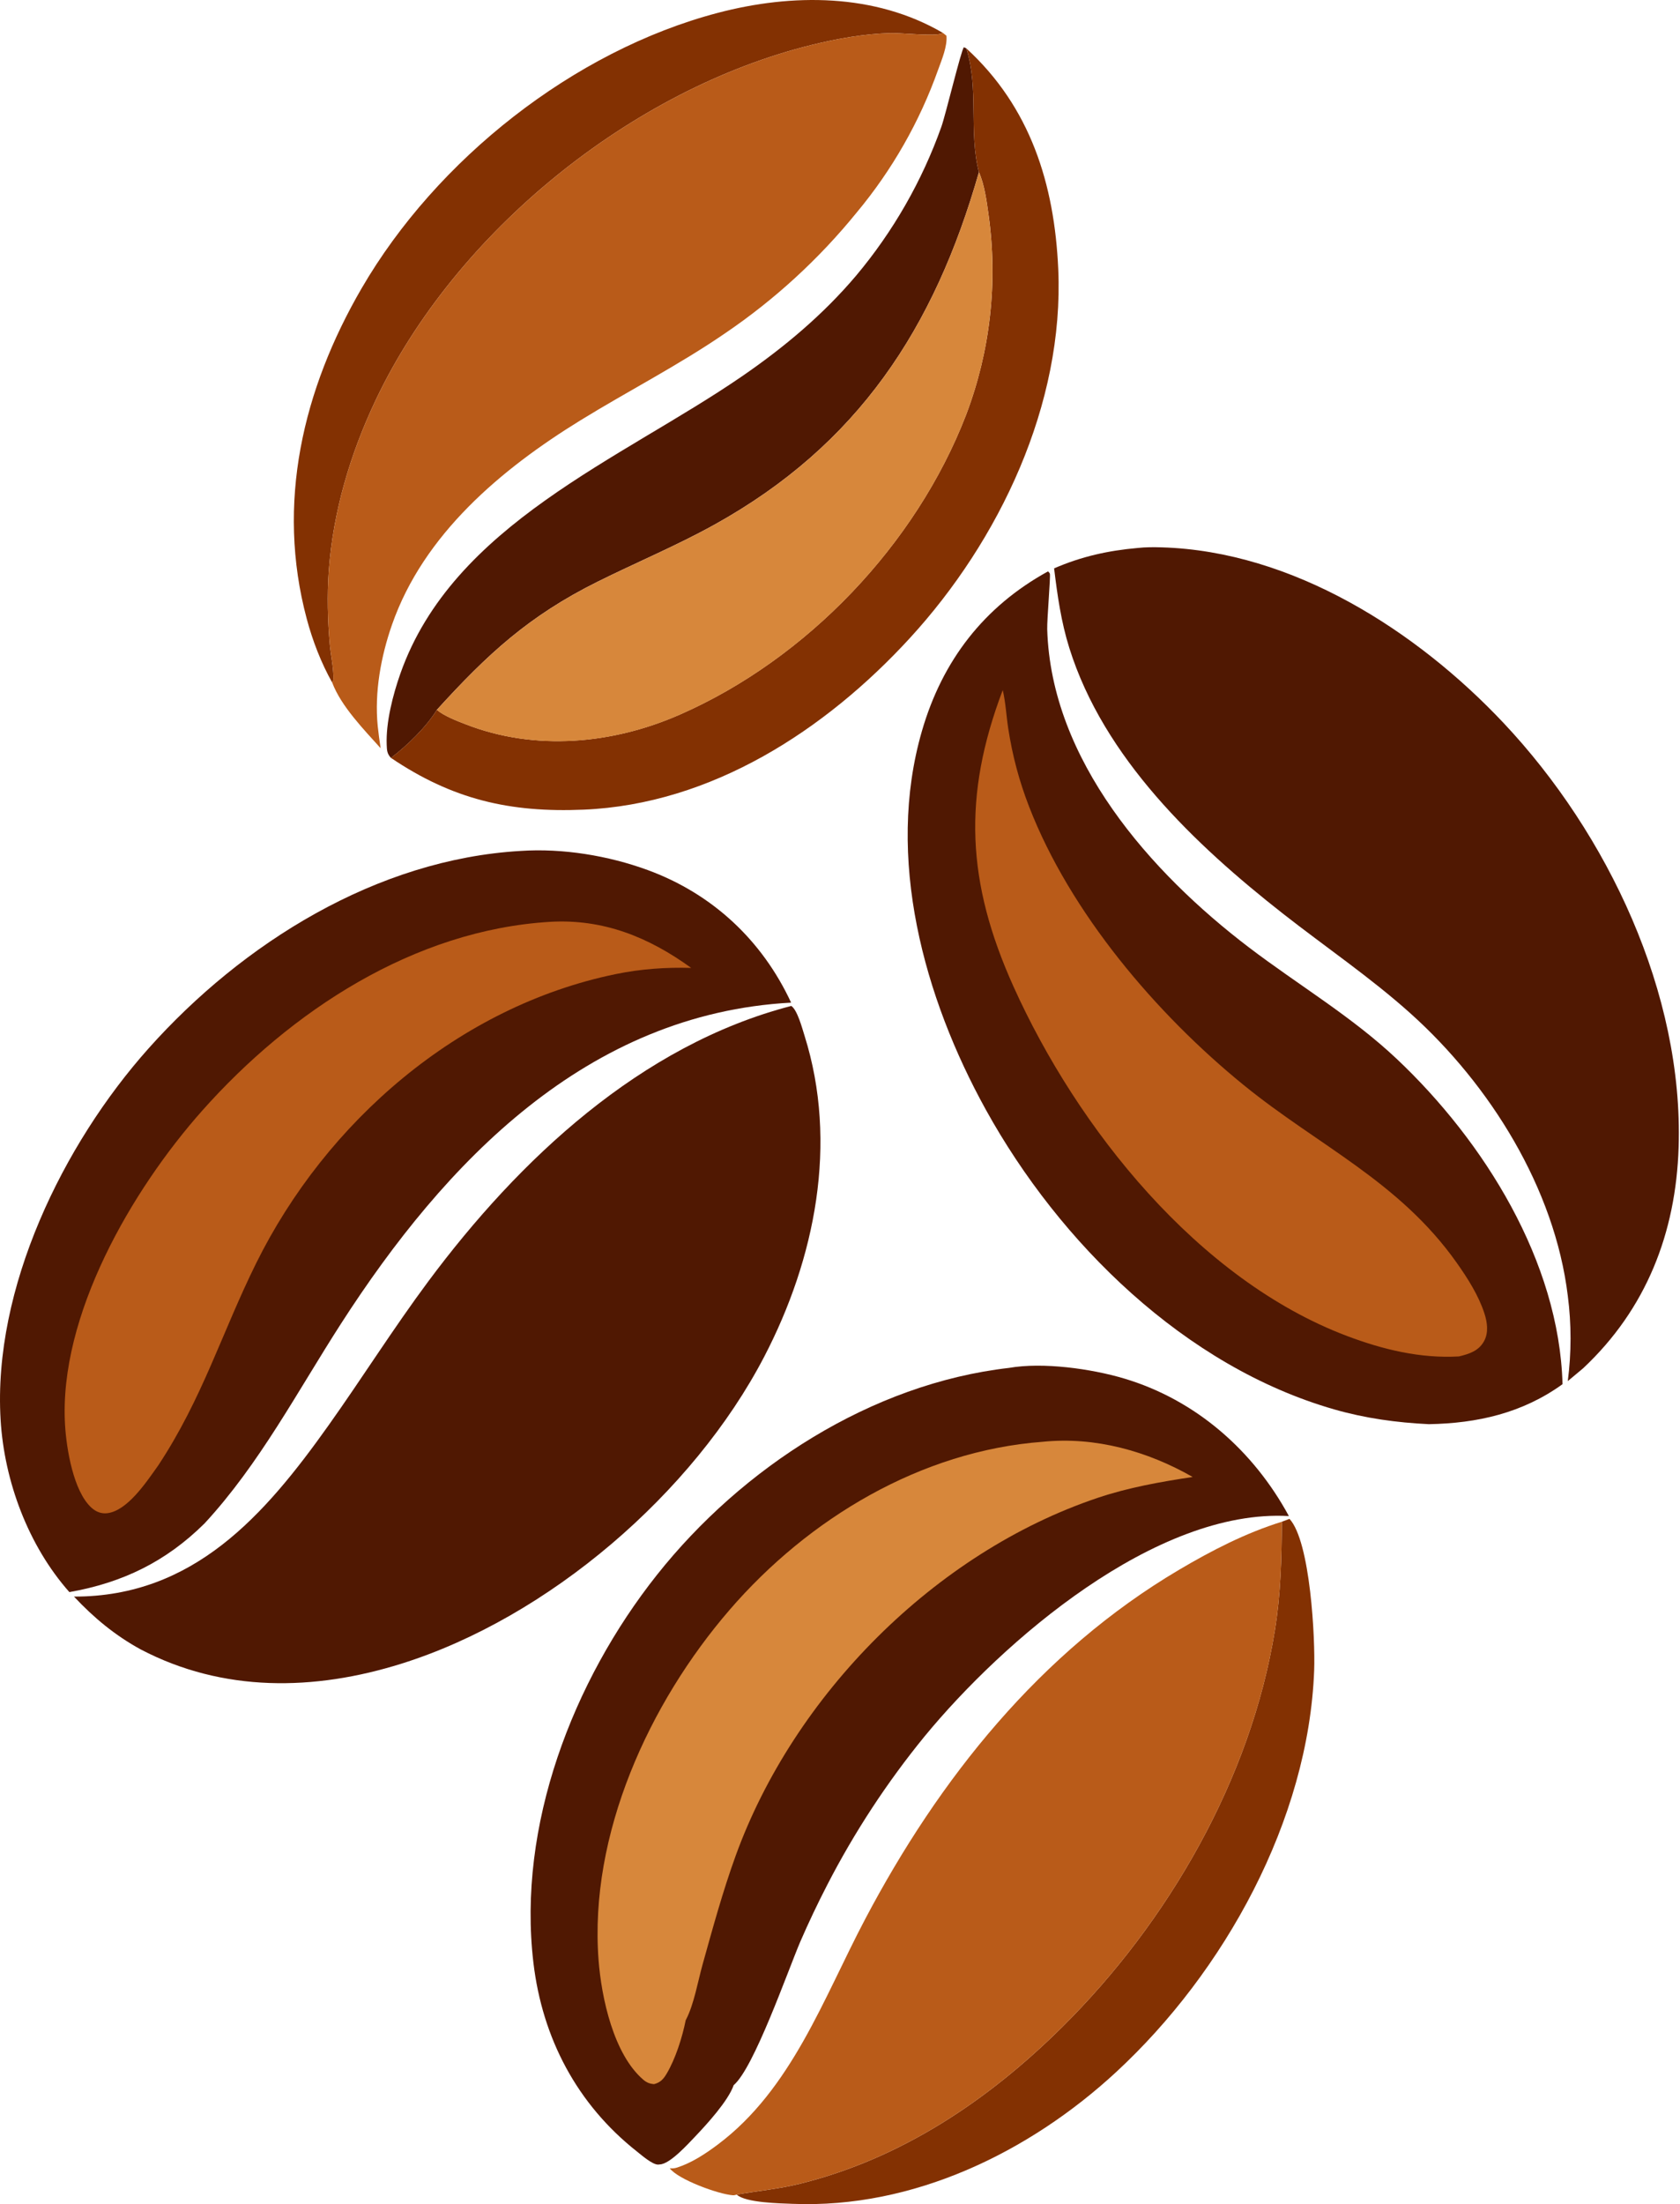 <svg width="514" height="674" viewBox="0 0 514 674" fill="none" xmlns="http://www.w3.org/2000/svg">
<path d="M392.18 465.334L394.519 464.446C400.936 471.366 402.426 501.217 402.072 510.753C400.368 556.527 374.594 603.04 341.433 633.662C314.835 658.222 279.3 675.403 242.505 673.909C238.756 673.757 228.08 673.606 225.408 671.078C231.843 669.946 238.331 669.353 244.688 667.78C275.802 660.098 302.445 642.167 324.961 619.865C357.422 587.702 382.706 543.981 390.056 498.52C391.839 487.493 392.132 476.477 392.18 465.334Z" fill="#833102"/>
<path d="M101.64 208.727C98.23 202.664 95.637 195.919 93.843 189.208C84.411 153.945 92.633 119.136 110.657 88.134C133.518 48.814 175.484 15.536 219.6 3.939C242.367 -2.045 267.645 -2.103 288.472 10.056C288.314 10.127 288.159 10.203 287.999 10.269C285.872 11.146 275.644 10.038 272.543 10.117C264.522 10.322 256.21 11.803 248.432 13.714C193.242 27.269 139.244 71.033 114.903 122.443C107.149 138.82 101.888 156.543 100.581 174.668C100.054 181.987 100.251 189.747 100.902 197.058C101.202 200.417 102.104 204.35 102.013 207.681C102.001 208.085 101.821 208.38 101.64 208.727Z" fill="#833102"/>
<path d="M119.614 231.763C118.417 230.458 118.382 229.477 118.313 227.785C118.034 220.896 120.212 212.45 122.498 205.972C138.6 160.347 189.93 140.522 226.925 115.134C239.79 106.306 251.79 96.274 261.885 84.344C263.3 82.66 264.677 80.945 266.016 79.199C267.355 77.453 268.654 75.679 269.913 73.876C271.173 72.072 272.392 70.241 273.57 68.384C274.748 66.526 275.885 64.643 276.979 62.735C278.073 60.826 279.124 58.895 280.132 56.939C281.14 54.984 282.105 53.008 283.025 51.01C283.945 49.012 284.821 46.995 285.651 44.958C286.481 42.921 287.266 40.866 288.005 38.794C289.351 35.017 294.037 15.393 294.905 14.44L295.655 14.807C299.569 27.305 296.337 40.225 299.504 52.66C285.898 100.352 262.524 136.064 218.583 160.438C206.955 166.888 194.612 172.017 182.711 177.943C161.764 188.372 149.149 200.03 133.654 217.06C130.396 222.382 124.556 227.991 119.614 231.763Z" fill="#501802"/>
<path d="M295.656 14.797C315.264 32.745 322.616 56.328 323.773 82.279C325.614 123.567 305.808 165.26 278.309 195.191C252.485 223.298 217.7 245.916 178.584 247.585C156.003 248.548 138.445 244.465 119.615 231.753C124.557 227.982 130.398 222.372 133.655 217.05C135.897 218.949 139.732 220.407 142.472 221.472C163.762 229.75 187.344 227.563 207.971 218.525C246.868 201.483 280.231 166.506 295.521 126.999C295.985 125.783 296.43 124.56 296.855 123.329C297.28 122.099 297.686 120.862 298.072 119.619C298.459 118.376 298.826 117.127 299.172 115.873C299.519 114.618 299.846 113.359 300.154 112.093C300.461 110.829 300.748 109.559 301.015 108.285C301.283 107.011 301.53 105.733 301.756 104.452C301.983 103.17 302.189 101.885 302.376 100.597C302.563 99.309 302.728 98.018 302.874 96.724C303.019 95.431 303.145 94.135 303.249 92.838C303.354 91.54 303.438 90.242 303.502 88.941C303.566 87.641 303.609 86.341 303.631 85.039C303.654 83.738 303.656 82.436 303.638 81.135C303.619 79.833 303.581 78.532 303.521 77.232C303.462 75.932 303.382 74.633 303.282 73.335C303.181 72.037 303.06 70.742 302.919 69.448C302.778 68.154 302.616 66.862 302.434 65.574C301.853 61.416 301.208 56.497 299.505 52.649C296.339 40.216 299.57 27.296 295.656 14.797Z" fill="#833102"/>
<path d="M299.502 52.674C301.205 56.523 301.85 61.441 302.431 65.598C302.613 66.887 302.775 68.179 302.916 69.472C303.058 70.766 303.178 72.062 303.279 73.36C303.379 74.658 303.459 75.957 303.518 77.257C303.578 78.557 303.617 79.858 303.635 81.16C303.653 82.461 303.651 83.763 303.628 85.064C303.606 86.365 303.563 87.666 303.499 88.966C303.435 90.266 303.351 91.565 303.247 92.863C303.142 94.16 303.016 95.456 302.871 96.749C302.725 98.043 302.559 99.334 302.373 100.622C302.187 101.91 301.98 103.195 301.754 104.476C301.527 105.758 301.28 107.036 301.012 108.31C300.745 109.584 300.458 110.853 300.151 112.118C299.844 113.383 299.516 114.643 299.169 115.897C298.822 117.152 298.456 118.401 298.069 119.644C297.683 120.887 297.278 122.124 296.852 123.354C296.427 124.584 295.982 125.807 295.518 127.023C280.229 166.53 246.865 201.508 207.968 218.55C187.341 227.588 163.759 229.775 142.469 221.497C139.729 220.432 135.894 218.974 133.652 217.074C149.147 200.045 161.763 188.386 182.709 177.957C194.611 172.032 206.953 166.903 218.581 160.453C262.522 136.078 285.897 100.366 299.502 52.674Z" fill="#D7873B"/>
<path d="M288.473 10.058L289.566 10.919C289.882 14.142 288.129 18.26 287.023 21.315C286.318 23.297 285.569 25.263 284.777 27.212C283.985 29.161 283.151 31.092 282.273 33.004C281.396 34.916 280.477 36.809 279.517 38.68C278.556 40.552 277.554 42.401 276.512 44.229C275.47 46.056 274.388 47.86 273.265 49.64C272.144 51.42 270.983 53.174 269.784 54.903C268.585 56.632 267.348 58.333 266.073 60.007C264.799 61.681 263.488 63.327 262.142 64.943C260.705 66.712 259.236 68.455 257.735 70.171C256.235 71.887 254.704 73.575 253.142 75.236C251.58 76.896 249.988 78.527 248.366 80.129C246.744 81.731 245.094 83.303 243.415 84.845C241.736 86.386 240.029 87.897 238.295 89.377C236.56 90.856 234.8 92.303 233.013 93.719C231.226 95.134 229.414 96.516 227.576 97.866C225.739 99.215 223.878 100.53 221.992 101.812C207.691 111.647 192.319 119.465 177.573 128.542C153.357 143.45 129.583 163.368 119.926 191.052C116.531 200.783 114.545 211.691 115.562 221.993C115.808 224.268 116.106 226.537 116.454 228.798C111.398 223.16 104.335 215.946 101.641 208.729C101.822 208.382 102.002 208.088 102.013 207.683C102.105 204.353 101.202 200.42 100.902 197.061C100.251 189.75 100.055 181.99 100.582 174.67C101.888 156.546 107.149 138.823 114.903 122.446C139.244 71.035 193.242 27.272 248.432 13.716C256.21 11.806 264.523 10.325 272.543 10.12C275.644 10.041 285.872 11.148 288 10.272C288.16 10.206 288.315 10.129 288.473 10.058Z" fill="#B95B19"/>
<path d="M392.186 465.33C392.139 476.473 391.845 487.489 390.063 498.515C382.713 543.976 357.429 587.698 324.967 619.861C302.452 642.163 275.808 660.094 244.695 667.776C238.338 669.349 231.85 669.942 225.415 671.074C224.994 671.199 224.652 671.317 224.204 671.284C219.814 670.969 207.513 666.492 204.914 663.043C205.68 663.109 206.401 663.056 207.139 662.819C211.63 661.378 215.847 658.6 219.605 655.782C242.157 638.898 251.95 611.027 264.636 586.961C287.351 543.871 318.284 505.127 360.705 480.041C370.632 474.171 381.142 468.749 392.186 465.33Z" fill="#B95B19"/>
<path d="M348.096 167.562C350.494 167.29 353.057 167.303 355.472 167.375C395.46 168.574 433.427 192.817 460.093 221.158C491.893 254.957 515.087 303.755 513.58 350.81C512.739 377.088 503.645 400.316 484.363 418.403L479.669 422.323C479.948 420.163 480.158 417.997 480.299 415.823C480.439 413.65 480.51 411.473 480.51 409.295C480.511 407.117 480.441 404.941 480.302 402.768C480.162 400.594 479.953 398.427 479.674 396.267C475.673 363.394 455.875 331.714 431.523 309.874C419.283 298.896 405.493 289.551 392.553 279.409C365.538 258.234 337.706 231.783 327.158 198.138C324.654 190.151 323.512 182.088 322.506 173.8C330.848 170.172 339.068 168.358 348.096 167.562Z" fill="#501802"/>
<path d="M242.102 307.602C243.962 308.869 245.408 314.351 246.143 316.684C256.493 349.553 249.411 384.905 233.811 414.864C212.07 456.615 167.789 494.632 122.832 508.728C96.138 517.098 68.239 517.568 43.044 504.371C35.221 500.099 28.707 494.697 22.637 488.221C59.216 488.264 80.95 463.39 100.551 435.812C110.889 421.267 120.372 406.172 131.028 391.846C158.765 354.555 196.071 319.518 242.102 307.602Z" fill="#501802"/>
<path d="M320.651 174.721C320.838 174.964 321.138 175.151 321.211 175.449C321.446 176.397 320.311 189.491 320.398 192.436C321.582 232.41 351.884 266.709 382.131 289.722C397.157 301.155 413.635 310.861 427.417 323.877C454.06 349.039 477.05 385.75 478.057 423.267C465.813 432.103 452.024 435.232 437.153 435.497C427.268 435.012 417.755 433.712 408.223 430.98C362.558 417.89 324.177 380.121 301.635 339.363C282.671 305.074 270.828 262.241 282.082 223.481C288.312 202.025 301.026 185.499 320.651 174.721Z" fill="#501802"/>
<path d="M306.791 211.018C307.692 214.822 307.884 218.951 308.484 222.832C309.768 231.13 311.814 238.81 314.847 246.642C327.426 279.119 353.76 310.06 380.551 331.837C403.345 350.364 428.092 361.262 445.679 386.132C449.007 390.838 452.348 396.08 454.144 401.577C455.042 404.324 455.5 407.534 454.018 410.171C452.347 413.142 449.442 414.037 446.372 414.779C434.589 415.462 423.082 412.671 412.119 408.53C366.544 391.31 329.614 345.051 310.06 301.63C295.751 269.854 294.468 243.494 306.791 211.018Z" fill="#B95B19"/>
<path d="M159.274 260.207C172.083 259.333 186.112 261.636 198.148 266.045C217.948 273.299 233.189 287.534 242.043 306.594C179.578 309.95 136.192 355.275 104.308 404.796C90.991 425.48 79.38 447.69 62.572 465.856C50.731 477.56 37.539 483.959 21.225 486.846C8.645 472.648 1.303 452.953 0.182 434.12C-2.208 393.951 19.277 349.923 45.44 320.608C74.274 288.302 115.3 262.762 159.274 260.207Z" fill="#501802"/>
<path d="M168.353 281.882C184.631 280.956 198.464 286.569 211.471 295.974C203.631 295.758 196.095 296.286 188.406 297.864C140.376 307.725 99.784 342.981 78.343 386.337C67.812 407.631 61.972 427.573 48.44 448.071L47.943 448.771C44.602 453.457 38.916 461.955 32.861 462.713C30.989 462.948 29.381 462.296 27.998 461.051C22.452 456.057 20.327 442.984 19.899 435.726C17.926 402.275 40.383 363.813 61.821 339.675C88.938 309.142 126.688 284.37 168.353 281.882Z" fill="#B95B19"/>
<path d="M308.693 418.29C319.06 416.476 333.852 418.534 343.892 421.522C365.886 428.071 383.489 443.598 394.336 463.595C353.602 461.283 306.817 501.852 282.843 531.001C279.979 534.508 277.209 538.086 274.532 541.738C271.855 545.389 269.275 549.108 266.793 552.895C264.31 556.682 261.928 560.531 259.646 564.441C257.365 568.351 255.187 572.318 253.113 576.343C250.153 582.074 247.387 587.899 244.816 593.82C240.919 602.989 230.621 632.466 224.467 637.614C222.843 642.38 216.214 649.627 212.636 653.379C210.414 655.703 204.937 661.772 201.865 661.851C201.72 661.871 201.575 661.897 201.429 661.904C199.664 662.009 196.258 658.994 194.851 657.889C176.545 643.446 165.93 623.244 163.199 600.185C158.239 558.3 175.223 514.059 200.986 481.59C227.028 448.771 266.574 423.115 308.693 418.29Z" fill="#501802"/>
<path d="M319.072 440.877C335.082 439.248 351.094 443.751 364.894 451.638C354.969 453.148 345.348 454.829 335.8 458.039C286.053 474.758 242.889 518.319 225.068 567.493C221.119 578.393 218.071 589.571 214.955 600.728C213.519 605.876 212.349 612.807 209.923 617.514C209.881 617.6 209.835 617.679 209.792 617.758C208.756 622.978 206.659 629.613 203.92 634.181C202.929 635.833 202.005 636.808 200.116 637.301C198.751 637.189 197.878 636.854 196.828 635.959C187.749 628.198 184.012 610.951 183.129 599.333C180.211 560.936 198.568 520.85 223.183 492.321C247.32 464.345 281.753 443.652 319.072 440.877Z" fill="#D7873B"/>
</svg>
